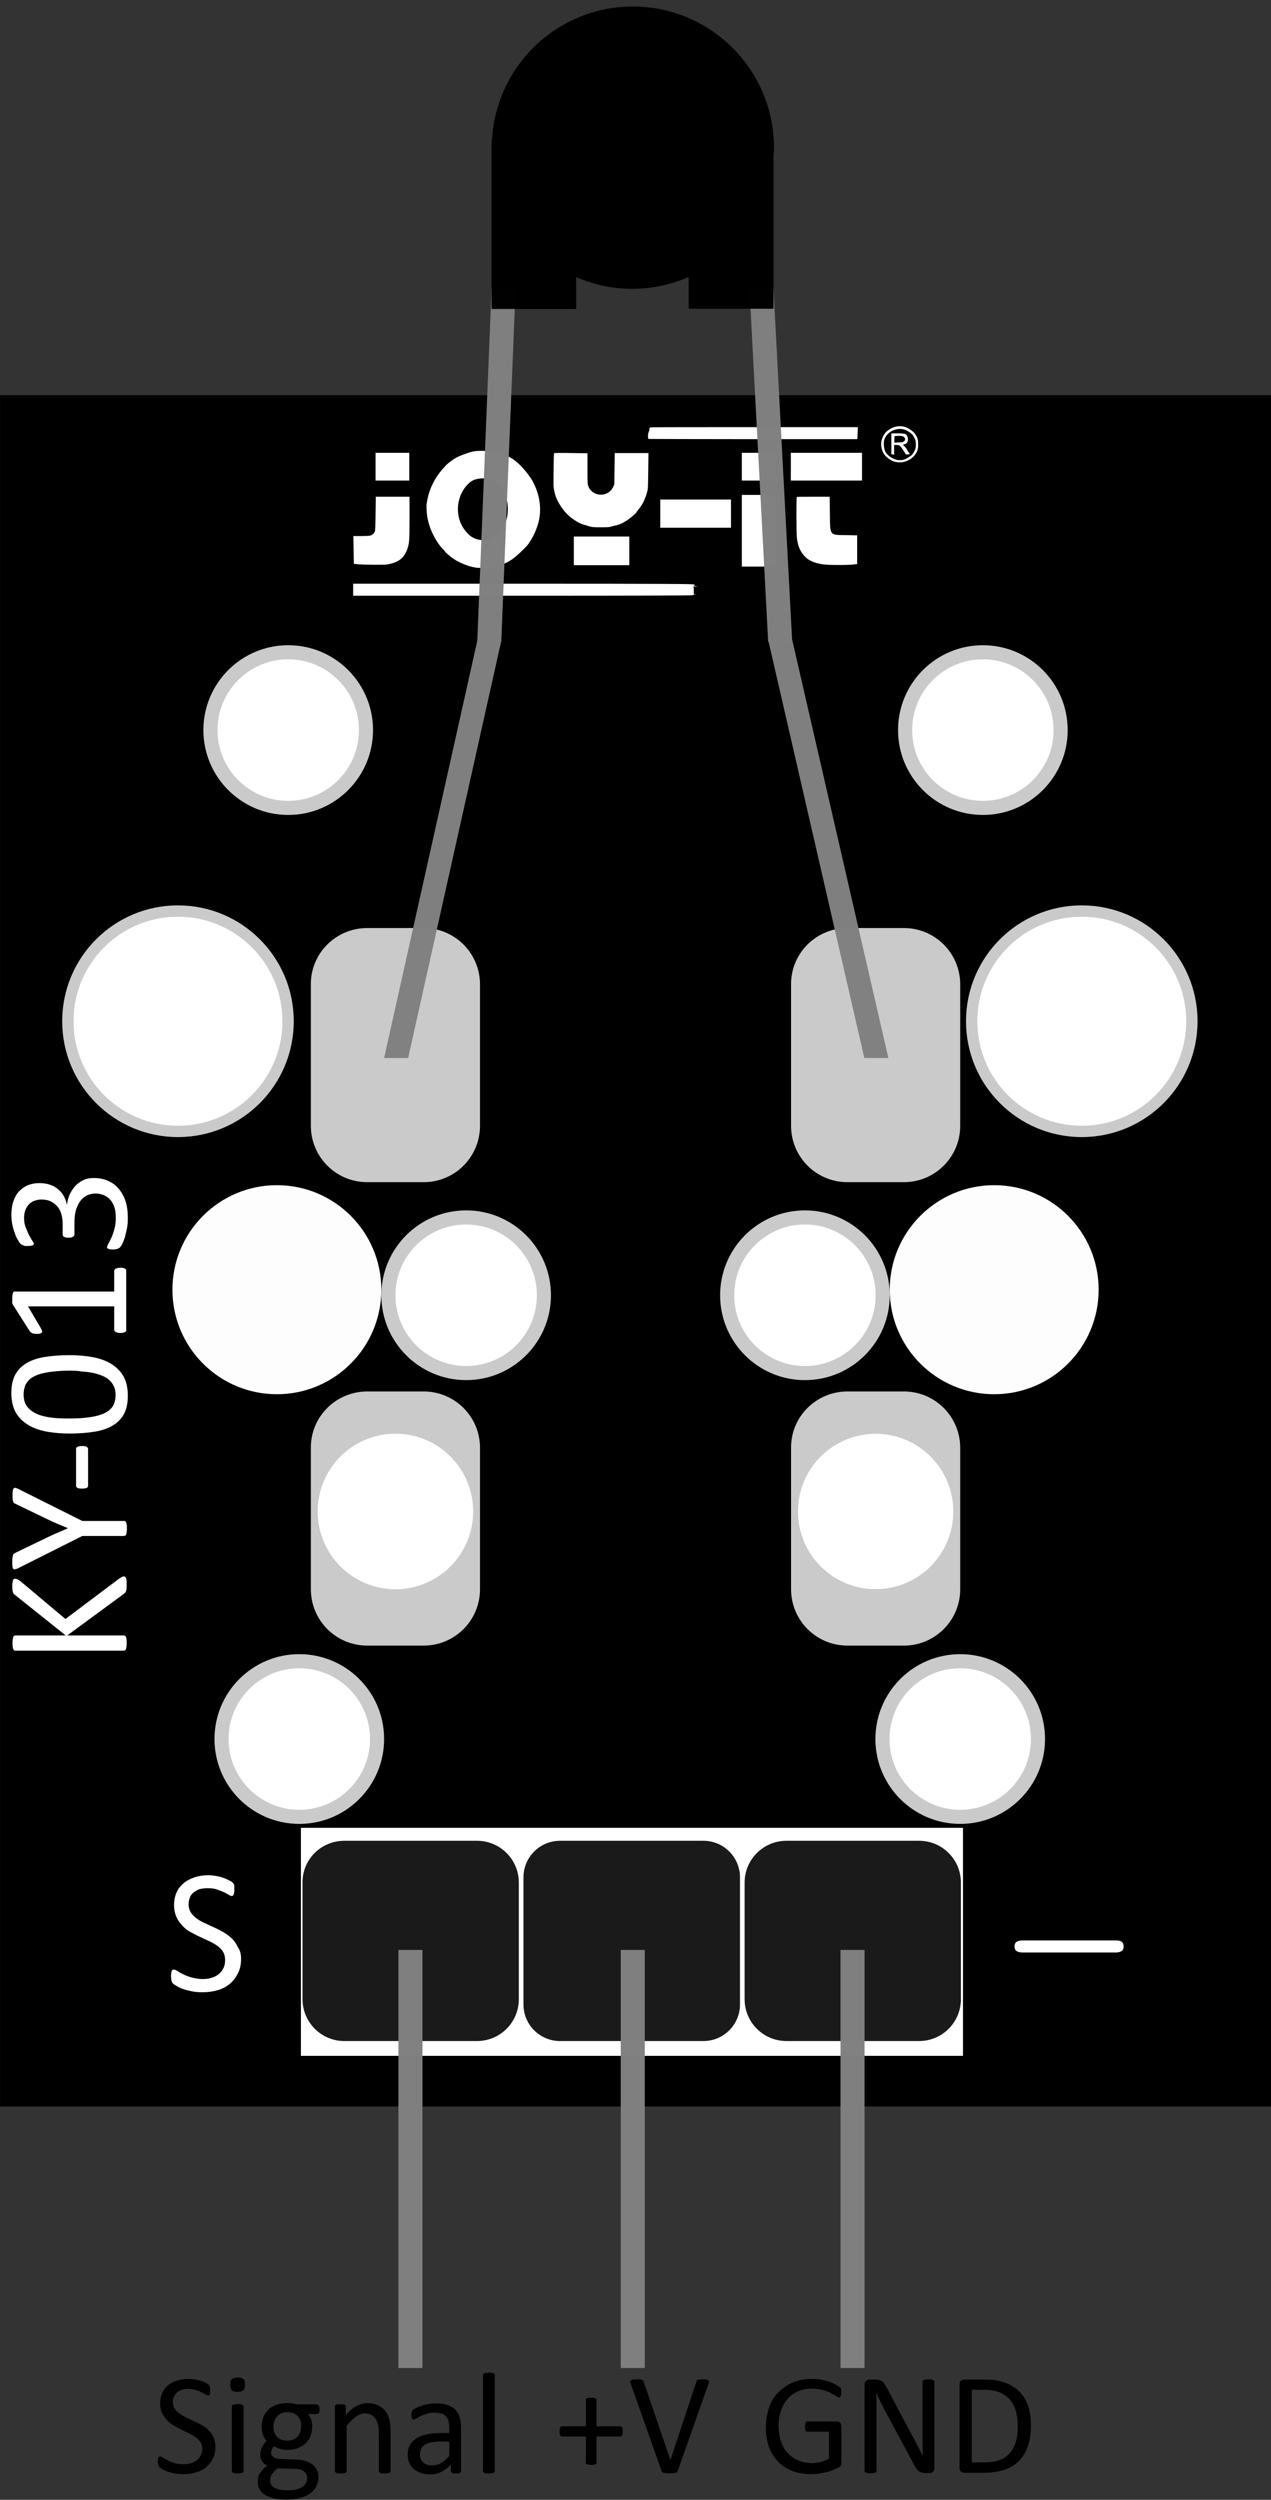 <?xml version="1.0" encoding="utf-8"?>
<!-- Generator: Adobe Illustrator 27.8.0, SVG Export Plug-In . SVG Version: 6.00 Build 0)  -->
<svg version="1.1"
	 id="svg8" xmlns:svg="http://www.w3.org/2000/svg" xmlns:rdf="http://www.w3.org/1999/02/22-rdf-syntax-ns#" xmlns:sodipodi="http://sodipodi.sourceforge.net/DTD/sodipodi-0.dtd" xmlns:dc="http://purl.org/dc/elements/1.1/" xmlns:inkscape="http://www.inkscape.org/namespaces/inkscape" xmlns:cc="http://creativecommons.org/ns#" inkscape:export-xdpi="93" inkscape:export-ydpi="93" inkscape:version="0.92.4 (5da689c313, 2019-01-14)"
	 xmlns="http://www.w3.org/2000/svg" xmlns:xlink="http://www.w3.org/1999/xlink" x="0px" y="0px" viewBox="0 0 550 1081"
	 style="enable-background:new 0 0 550 1081;" xml:space="preserve">
<rect x="0" y="0" width="550" height="1081" fill="#333333" stroke="none"/>
<style type="text/css">
	.st0{fill:#FFFFFF;}
	.st1{fill:#1A1A1A;}
	.st2{opacity:0.99;fill:#808080;enable-background:new    ;}
	.st3{opacity:0.99;fill:#CCCCCC;enable-background:new    ;}
	.st4{opacity:0.99;fill:#FFFFFF;enable-background:new    ;}
	.st5{opacity:0.99;enable-background:new    ;}
	.st6{enable-background:new    ;}
</style>
<defs>
	
		<inkscape:perspective  id="perspective876" inkscape:persp3d-origin="105 : 99 : 1" inkscape:vp_x="0 : 148.5 : 1" inkscape:vp_y="0 : 999.99999 : 0" inkscape:vp_z="210.00001 : 148.5 : 1" sodipodi:type="inkscape:persp3d">
		</inkscape:perspective>
</defs>
<sodipodi:namedview  bordercolor="#666666" borderopacity="1.0" id="base" inkscape:current-layer="layer1" inkscape:cx="259.53493" inkscape:cy="1739.0577" inkscape:document-units="mm" inkscape:lockguides="true" inkscape:pageopacity="0.0" inkscape:pageshadow="2" inkscape:window-height="1017" inkscape:window-maximized="1" inkscape:window-width="1920" inkscape:window-x="-8" inkscape:window-y="-8" inkscape:zoom="0.24748737" pagecolor="#ffffff" showgrid="false" showguides="true" width="500mm">
	</sodipodi:namedview>
<g id="layer1" transform="translate(0.316,586.811)" inkscape:groupmode="layer" inkscape:label="Ebene 1">
	<rect id="rect815" x="-0.3" y="-415.9" width="550.6" height="740"/>
	<rect id="rect821" x="129.9" y="203.6" class="st0" width="286.5" height="98.6"/>
	<path id="rect825" class="st1" d="M148.7,209.2h57.4c10,0,18.1,8.1,18.1,18.1v50.4c0,10-8.1,18.1-18.1,18.1h-57.4
		c-10,0-18.1-8.1-18.1-18.1v-50.4C130.5,217.3,138.6,209.2,148.7,209.2z"/>
	<path id="rect872" class="st1" d="M340,209.2h57.4c10,0,18.1,8.1,18.1,18.1v50.4c0,10-8.1,18.1-18.1,18.1H340
		c-10,0-18.1-8.1-18.1-18.1v-50.4C321.9,217.3,330,209.2,340,209.2z"/>
	<path id="rect874" class="st1" d="M242,209.2h62.1c8.7,0,15.8,7.1,15.8,15.8v55c0,8.7-7.1,15.8-15.8,15.8H242
		c-8.7,0-15.8-7.1-15.8-15.8v-55C226.2,216.3,233.3,209.2,242,209.2z"/>
	<rect id="rect947" x="172.1" y="256.4" class="st2" width="10.4" height="180.8"/>
	<rect id="rect949" x="268.3" y="256.4" class="st2" width="10.4" height="180.8"/>
	<rect id="rect951" x="363.4" y="256.4" class="st2" width="10.4" height="180.8"/>
	<g id="flowRoot969" transform="translate(0,-45.921)">
	</g>
	<circle id="path1456" class="st3" cx="76.7" cy="-145.2" r="50.1"/>
	<circle id="ellipse1458" class="st3" cx="467.8" cy="-145.2" r="50.1"/>
	<circle id="path1460" class="st4" cx="76.7" cy="-145.2" r="45.2"/>
	<circle id="ellipse1464" class="st4" cx="467.8" cy="-145.2" r="45.2"/>
	<g id="flowRoot1466" transform="translate(0,-45.921)">
	</g>
	<g id="flowRoot1529" transform="translate(0,-45.921)">
	</g>
	<rect id="rect87" x="77.1" y="99.9" width="392" height="98.6"/>
	<circle id="path91" class="st3" cx="129.2" cy="165.2" r="36.7"/>
	<circle id="circle93" class="st3" cx="415.2" cy="165.2" r="36.7"/>
	<path id="rect95" class="st3" d="M158.6,14.9H183c13.5,0,24.4,10.9,24.4,24.4v61.1c0,13.5-10.9,24.4-24.4,24.4h-24.4
		c-13.5,0-24.4-10.9-24.4-24.4V39.3C134.1,25.8,145.1,14.9,158.6,14.9z"/>
	<path id="rect97" class="st3" d="M366.4,14.9h24.4c13.5,0,24.4,10.9,24.4,24.4v61.1c0,13.5-10.9,24.4-24.4,24.4h-24.4
		c-13.5,0-24.4-10.9-24.4-24.4V39.3C341.9,25.8,352.9,14.9,366.4,14.9z"/>
	<circle id="circle99" class="st3" cx="201.4" cy="-26.7" r="36.7"/>
	<circle id="circle101" class="st3" cx="348" cy="-26.7" r="36.7"/>
	<circle id="ellipse103" class="st4" cx="119.5" cy="-29.1" r="45.2"/>
	<circle id="ellipse105" class="st4" cx="429.9" cy="-29.1" r="45.2"/>
	<path id="rect111" class="st3" d="M158.6-185.5H183c13.5,0,24.4,10.9,24.4,24.4v61.1c0,13.5-10.9,24.4-24.4,24.4h-24.4
		c-13.5,0-24.4-10.9-24.4-24.4v-61.1C134.1-174.6,145.1-185.5,158.6-185.5z"/>
	<path id="rect113" class="st3" d="M366.4-185.5h24.4c13.5,0,24.4,10.9,24.4,24.4v61.1c0,13.5-10.9,24.4-24.4,24.4h-24.4
		c-13.5,0-24.4-10.9-24.4-24.4v-61.1C341.9-174.6,352.9-185.5,366.4-185.5z"/>
	<circle id="circle115" class="st4" cx="170.8" cy="66.8" r="33.6"/>
	<circle id="circle117" class="st4" cx="378.6" cy="66.8" r="33.6"/>
	<circle id="circle119" class="st4" cx="129.2" cy="165.2" r="30.6"/>
	<circle id="circle121" class="st4" cx="415.2" cy="165.2" r="30.6"/>
	<circle id="circle123" class="st4" cx="170.8" cy="66.8" r="33.6"/>
	<circle id="circle129" class="st3" cx="124.4" cy="-271.1" r="36.7"/>
	<circle id="circle131" class="st4" cx="124.4" cy="-271.1" r="30.6"/>
	<circle id="circle133" class="st3" cx="425" cy="-271.1" r="36.7"/>
	<circle id="circle135" class="st4" cx="425" cy="-271.1" r="30.6"/>
	<path id="path31-1" inkscape:connector-curvature="0" class="st0" d="M156.2-355c3.4-0.1,3.8-0.1,4.4-0.5c0.4-0.2,0.9-0.7,1.1-1.1
		c0.4-0.6,0.4-1.1,0.5-8l0.1-7.4l7.3,0l7.3,0v9.2c0,10.1-0.1,11.1-1.1,13.8c-1.4,3.5-3.4,5.1-7.6,6.1c-1.1,0.3-2.4,0.3-6.6,0.3
		c-2.9,0-6.1-0.1-7-0.2l-1.8-0.2l-0.1-6l-0.1-6L156.2-355L156.2-355z M225.4-334.4c62.1,0,77.3,0.1,74.8,0.4l-0.4,0l0.4,0.2
		c0.3,0.1,0.3,0.2-0.3,0.2c-0.5,0-0.3,0.1,0.6,0.2l1.3,0.1l-1.3,0.1c-0.7,0-1.1,0.1-0.9,0.1c0.3,0.1,0.3,0.3,0.3,1.7
		c0,1.6,0,1.6,0.5,1.7c0.4,0.1,0.3,0.1-0.3,0.1c-0.5,0-0.8,0.1-0.8,0.2c0,0.1-24.6,0.2-73.4,0.2h-73.4v-2.6v-2.6L225.4-334.4z
		 M169.5-391h7.3v6v6h-7.3h-7.3v-6v-6H169.5z M184.3-368.9c0.5-3.4,1.4-6.3,2.8-9c0.5-1,1-1.8,1-1.9c0.1-0.1,0.4-0.6,0.8-1.2
		c0.8-1.2,2.5-3.3,2.9-3.6c0.1-0.1,0.3-0.2,0.3-0.3c0-0.3,1.8-1.9,3.3-2.9c1.5-1.1,2.7-1.7,5.5-2.7c3.2-1.2,5-1.5,8.8-1.3
		c2.8,0.1,3.4,0.2,5.2,0.7c1.1,0.3,2.4,0.8,2.9,1s1.1,0.4,1.2,0.4c0.1,0,0.9,0.4,1.8,0.9c3.5,2,8.3,7.5,10.1,11.5
		c2.9,6.3,3.3,12.7,1.1,18.6c-0.9,2.5-1.6,3.9-2.7,5.6c-1.2,2-1.3,2.1-4.4,5.1c-3.5,3.4-5.9,4.8-10.4,6.1c-2.3,0.6-6.8,0.9-9.2,0.5
		c-3.2-0.5-7.4-2.3-10-4.2c-1.3-1-3.1-2.6-3.1-2.8c0-0.1-0.5-0.6-1-1.1c-2.6-2.7-5.4-7.9-6.3-12.3
		C184.4-363.4,184.1-367.7,184.3-368.9L184.3-368.9z M198.3-362.8c0.7,2.8,2.1,5.1,4.3,7.2c2.2,2.1,5.7,2.9,8.7,2
		c3.3-1,6.6-4.9,7.7-9.1c0.6-2.4,0.6-5.9-0.1-8.2c-1-3.3-2.7-5.9-5.1-7.6c-1.1-0.8-1.6-1-2.8-1.2c-2.5-0.5-5-0.2-6.8,0.7
		c-1.6,0.8-3.6,3-4.7,5.3C197.8-370.4,197.4-366.4,198.3-362.8L198.3-362.8z M239.5-390.9c0.1,0,3.4-0.1,7.3,0l7.1,0.1l0,6.6
		c0,6.2,0,6.6,0.4,7.7c1,2.8,4.4,4.3,7.3,3.3c1.5-0.5,2.5-1.4,3.3-2.8l0.6-1.3l0.1-6.8l0.1-6.8h7.3h7.3l-0.1,7.7
		c-0.1,7.1-0.1,7.8-0.5,9.2c-0.8,3-2.1,5.6-3.8,7.6c-0.4,0.5-0.8,1-0.8,1.1c0,0.3-1.9,1.9-3.5,3.1c-1.4,1-3.4,2.1-4.4,2.3
		c-0.3,0.1-1.3,0.4-2.3,0.6c-1.6,0.5-1.9,0.5-5.3,0.5c-3.3,0-3.7,0-5.5-0.6c-2.9-0.8-3.9-1.2-5.8-2.5c-2.2-1.4-4.1-3.3-5.6-5.5
		c-2.2-3.2-3.1-5.6-3.5-9.3C239.2-379.1,239.2-390.8,239.5-390.9L239.5-390.9z M260-354.8h12v6.2v6.2h-12h-12v-6.2v-6.2H260z
		 M280.5-400.3c0.1,0,0.2-0.3,0.2-0.8c0-0.8,0-0.8,0.9-0.9c0.5-0.1,20.8-0.1,45.1-0.1l44.2,0l-0.1,2.6l-0.1,2.6h-45
		c-24.7,0-45.1-0.1-45.3-0.1c-0.3-0.1-0.3-0.4-0.3-1.8C280.3-399.7,280.4-400.3,280.5-400.3L280.5-400.3z M300.7-370.8H316v6.1v6.1
		h-15.3h-15.3v-6.1v-6.1H300.7z M328-391h7.3v6v6H328h-7.3v-6v-6H328z M328-372.8h7.3v15.5v15.5H328h-7.3v-15.5v-15.5L328-372.8z
		 M357.3-391h15.4v6v6h-15.4h-15.4v-6v-6H357.3z M344.5-371.9c0.1-0.1,3.3-0.1,7.2-0.1l7,0l0.1,7.1c0.1,9.9-0.3,9.4,7.1,9.5l4.7,0.1
		v6.2v6.2l-1.7,0.2c-2.6,0.3-11,0.3-13.3-0.1c-3.9-0.6-6.4-1.8-8.1-3.9c-1.8-2.1-2.6-4.3-3-7.7C344.3-356.4,344.2-371.7,344.5-371.9
		L344.5-371.9z M381.3-396.8c0.4-1.3,1.1-2.5,1.9-3.3c3.3-2.9,7.3-3.2,10.6-0.8c1.5,1.1,1.9,1.6,2.6,3c0.5,1.1,0.6,1.4,0.6,3.2
		c0,1.8-0.1,2.2-0.6,3.3c-1.1,2.4-3.9,4.3-6.7,4.5c-2.6,0.2-4.5-0.6-6.6-2.5C381.3-391.2,380.5-394.2,381.3-396.8L381.3-396.8z
		 M382.7-391.7c0.7,1.6,2.7,3.1,4.9,3.7c2.1,0.5,3.8,0.1,6.2-1.7c0.6-0.4,1-1,1.5-1.9c0.6-1.2,0.7-1.5,0.7-3c0-1.5-0.1-1.8-0.7-3
		c-0.6-1.1-0.9-1.5-1.9-2.2c-0.7-0.5-1.6-1-2.2-1.2c-3.3-1.1-7.4,0.7-8.7,3.9C381.9-395.9,382.1-393.2,382.7-391.7L382.7-391.7z
		 M388.1-399.4c1.5,0,2.9,0.1,3.2,0.2c1.2,0.4,1.7,2.7,0.9,3.8c-0.2,0.3-0.7,0.6-1.1,0.7l-0.7,0.2l0.7,0.7c0.4,0.4,1,1.2,1.3,1.8
		c0.3,0.6,0.7,1.1,0.8,1.2c0.4,0.3,0.1,0.5-0.7,0.5l-0.8,0l-1.2-1.9c-1.3-2-1.6-2.2-3-2.2h-0.9v2.1v2.1l-0.6-0.1l-0.6-0.1l0-4.5
		l0-4.5L388.1-399.4z M388.5-395.5c1.5,0,1.8-0.1,2.3-0.4c1.1-0.8,0.5-2.2-1.1-2.4c-0.7-0.1-2.5,0-2.9,0.1c0,0-0.1,0.6-0.1,1.4v1.4
		L388.5-395.5z"/>
	<circle id="circle84" class="st4" cx="348" cy="-26.7" r="30.6"/>
	<circle id="circle86" class="st4" cx="201.4" cy="-26.7" r="30.6"/>
	<polygon id="rect88" inkscape:transform-center-x="-16.687463" inkscape:transform-center-y="-73.949692" class="st2" points="
		206.3,-310.1 216.7,-310.1 176.3,-129.3 165.9,-129.3 	">
	</polygon>
	<polygon id="rect90" inkscape:transform-center-x="17.098443" inkscape:transform-center-y="-73.98884" class="st2" points="
		332.1,-310.1 342.5,-310.1 384.1,-129.3 373.7,-129.3 	">
	</polygon>
	<polygon id="rect96" inkscape:transform-center-x="-2.65451" inkscape:transform-center-y="-62.495964" class="st2" points="
		212.4,-462 222.8,-462 216.6,-309.2 206.2,-309.2 	">
	</polygon>
	<polygon id="rect98" inkscape:transform-center-x="3.425484" inkscape:transform-center-y="-62.529053" class="st2" points="
		324,-461.9 334.4,-461.9 342.5,-309.2 332.1,-309.2 	">
	</polygon>
	<path id="path100" inkscape:connector-curvature="0" class="st5" d="M273.5-584c-32.3,0-59,25.2-60.9,57.5h-0.2v3.6v69.7H249v-13.8
		c7.7,3.4,16,5.1,24.4,5.1c8.4,0,16.6-1.8,24.3-5.1v13.7h36.7v-66c0.1-1.2,0.2-2.5,0.2-3.7C334.6-556.6,307.2-584,273.5-584
		C273.5-584,273.5-584,273.5-584z"/>
	<g class="st6">
		<path d="M363.7,447.7c0,0.4,0,0.7-0.1,1c0,0.3-0.1,0.5-0.2,0.7s-0.2,0.3-0.3,0.4c-0.1,0.1-0.3,0.1-0.4,0.1c-0.2,0-0.7-0.2-1.2-0.6
			c-0.6-0.4-1.4-0.8-2.3-1.3s-2.1-0.9-3.5-1.3s-3-0.6-4.8-0.6c-2.2,0-4.2,0.4-6,1.2c-1.8,0.8-3.3,1.9-4.5,3.4s-2.2,3.1-2.8,5.1
			c-0.7,2-1,4.1-1,6.4c0,2.6,0.4,4.9,1.1,6.9c0.7,2,1.7,3.7,3,5c1.3,1.4,2.8,2.4,4.5,3.1c1.8,0.7,3.7,1.1,5.8,1.1
			c1.2,0,2.5-0.2,3.8-0.5s2.5-0.8,3.6-1.4v-11.7h-9.3c-0.4,0-0.6-0.2-0.8-0.5c-0.2-0.4-0.3-0.9-0.3-1.7c0-0.4,0-0.7,0.1-1
			c0-0.3,0.1-0.5,0.2-0.7c0.1-0.2,0.2-0.3,0.3-0.4c0.1-0.1,0.3-0.1,0.5-0.1h12.8c0.2,0,0.5,0,0.7,0.1s0.4,0.2,0.6,0.4
			s0.3,0.4,0.4,0.7c0.1,0.3,0.2,0.6,0.2,1V478c0,0.5-0.1,1-0.3,1.4s-0.6,0.7-1.2,1c-0.6,0.3-1.4,0.6-2.3,1c-1,0.4-1.9,0.7-3,0.9
			c-1,0.2-2,0.4-3.1,0.6c-1,0.1-2.1,0.2-3.1,0.2c-3.1,0-5.9-0.5-8.3-1.4c-2.4-1-4.5-2.3-6.2-4.1c-1.7-1.8-3-3.9-3.9-6.4
			c-0.9-2.5-1.3-5.3-1.3-8.3c0-3.2,0.5-6.1,1.4-8.7s2.3-4.8,4.1-6.6c1.8-1.8,3.9-3.2,6.3-4.2c2.5-1,5.2-1.5,8.2-1.5
			c1.5,0,3,0.1,4.3,0.4c1.3,0.3,2.5,0.6,3.6,1c1,0.4,1.9,0.8,2.6,1.2c0.7,0.4,1.2,0.8,1.5,1s0.5,0.6,0.6,0.9
			C363.6,446.6,363.7,447.1,363.7,447.7z"/>
		<path d="M404.1,480.3c0,0.4-0.1,0.8-0.2,1.1c-0.1,0.3-0.3,0.5-0.5,0.7c-0.2,0.2-0.5,0.3-0.8,0.4s-0.6,0.1-0.8,0.1H400
			c-0.6,0-1-0.1-1.5-0.2c-0.4-0.1-0.8-0.3-1.2-0.6c-0.4-0.3-0.8-0.7-1.1-1.2c-0.4-0.5-0.8-1.2-1.2-2l-12.3-22.9
			c-0.6-1.2-1.3-2.4-1.9-3.7c-0.7-1.3-1.3-2.6-1.8-3.8h-0.1c0,1.5,0.1,3,0.1,4.6c0,1.6,0,3.1,0,4.6v24.3c0,0.1,0,0.3-0.1,0.4
			c-0.1,0.1-0.2,0.2-0.4,0.3c-0.2,0.1-0.5,0.1-0.8,0.2c-0.3,0.1-0.8,0.1-1.3,0.1s-1,0-1.3-0.1c-0.3-0.1-0.6-0.1-0.8-0.2
			c-0.2-0.1-0.3-0.2-0.4-0.3c-0.1-0.1-0.1-0.3-0.1-0.4v-37.2c0-0.8,0.2-1.4,0.7-1.8c0.5-0.4,1-0.5,1.5-0.5h2.6
			c0.6,0,1.1,0.1,1.6,0.2c0.4,0.1,0.8,0.3,1.1,0.5c0.3,0.2,0.7,0.6,1,1s0.6,1,1,1.6l9.4,17.7c0.6,1.1,1.1,2.1,1.7,3.2s1.1,2,1.6,3
			c0.5,1,1,2,1.5,2.9s1,1.9,1.5,2.9h0c0-1.6-0.1-3.3-0.1-5.1c0-1.8,0-3.5,0-5.1v-21.9c0-0.1,0-0.3,0.1-0.4c0.1-0.1,0.2-0.2,0.4-0.3
			c0.2-0.1,0.5-0.2,0.8-0.2c0.3,0,0.8-0.1,1.3-0.1c0.5,0,0.9,0,1.2,0.1c0.3,0,0.6,0.1,0.8,0.2c0.2,0.1,0.3,0.2,0.4,0.3
			c0.1,0.1,0.1,0.3,0.1,0.4V480.3z"/>
		<path d="M445.8,461.8c0,3.5-0.4,6.5-1.3,9.1c-0.9,2.6-2.2,4.8-3.9,6.5c-1.7,1.7-3.8,3-6.3,3.8s-5.5,1.3-8.9,1.3h-8.5
			c-0.5,0-0.9-0.2-1.4-0.5c-0.4-0.3-0.6-0.9-0.6-1.7v-35.9c0-0.8,0.2-1.4,0.6-1.7c0.4-0.3,0.9-0.5,1.4-0.5h9.1
			c3.5,0,6.4,0.5,8.8,1.4c2.4,0.9,4.4,2.2,6.1,3.9c1.6,1.7,2.9,3.7,3.7,6.1C445.4,456.1,445.8,458.8,445.8,461.8z M440.1,462
			c0-2.2-0.3-4.2-0.8-6.1c-0.5-1.9-1.4-3.5-2.5-4.9c-1.2-1.4-2.6-2.4-4.4-3.2c-1.8-0.8-4-1.2-6.8-1.2h-5.4v31.4h5.5
			c2.6,0,4.7-0.3,6.5-1c1.8-0.6,3.2-1.6,4.4-3c1.2-1.3,2.1-3,2.7-5S440.1,464.8,440.1,462z"/>
	</g>
	<g class="st6">
		<path d="M92.9,471.2c0,1.9-0.3,3.6-1,5c-0.7,1.5-1.7,2.7-2.9,3.8s-2.7,1.8-4.4,2.3s-3.5,0.8-5.4,0.8c-1.3,0-2.6-0.1-3.8-0.3
			c-1.2-0.2-2.2-0.5-3.1-0.8s-1.7-0.7-2.3-1c-0.6-0.4-1-0.7-1.3-0.9s-0.4-0.6-0.5-0.9s-0.2-0.9-0.2-1.5c0-0.5,0-0.8,0.1-1.1
			c0-0.3,0.1-0.5,0.2-0.7c0.1-0.2,0.2-0.3,0.3-0.4c0.1-0.1,0.3-0.1,0.4-0.1c0.3,0,0.7,0.2,1.2,0.5c0.5,0.4,1.2,0.7,2,1.2
			c0.8,0.4,1.8,0.8,3,1.2c1.2,0.4,2.5,0.5,4.1,0.5c1.2,0,2.2-0.2,3.2-0.5c1-0.3,1.8-0.8,2.5-1.3c0.7-0.6,1.2-1.3,1.6-2.1
			c0.4-0.8,0.6-1.8,0.6-2.8c0-1.1-0.3-2.1-0.8-2.9s-1.2-1.5-2.1-2.1c-0.9-0.6-1.8-1.2-2.9-1.7s-2.2-1-3.3-1.6s-2.3-1.1-3.3-1.8
			c-1.1-0.6-2-1.4-2.9-2.3c-0.9-0.9-1.5-1.9-2.1-3.1s-0.8-2.6-0.8-4.2c0-1.7,0.3-3.2,0.9-4.5c0.6-1.3,1.5-2.4,2.6-3.3s2.4-1.6,3.9-2
			c1.5-0.5,3.1-0.7,4.9-0.7c0.9,0,1.8,0.1,2.7,0.2c0.9,0.2,1.8,0.4,2.6,0.6s1.5,0.5,2.1,0.9c0.6,0.3,1,0.6,1.2,0.8
			c0.2,0.2,0.3,0.4,0.4,0.5s0.1,0.3,0.2,0.4c0,0.2,0.1,0.4,0.1,0.6s0,0.6,0,1c0,0.4,0,0.7,0,1s-0.1,0.5-0.1,0.7s-0.2,0.3-0.3,0.4
			c-0.1,0.1-0.2,0.1-0.4,0.1c-0.2,0-0.6-0.1-1.1-0.4c-0.5-0.3-1.1-0.6-1.8-1c-0.7-0.4-1.5-0.7-2.5-1c-1-0.3-2-0.5-3.3-0.5
			c-1.1,0-2.1,0.2-2.9,0.5s-1.5,0.7-2.1,1.2c-0.5,0.5-0.9,1.1-1.2,1.8c-0.3,0.7-0.4,1.4-0.4,2.2c0,1.1,0.3,2.1,0.8,2.9
			c0.5,0.8,1.2,1.5,2.1,2.1s1.8,1.2,2.9,1.7c1.1,0.5,2.2,1,3.4,1.6s2.3,1.1,3.4,1.7c1.1,0.6,2.1,1.4,2.9,2.2s1.6,1.9,2.1,3.1
			C92.6,468.3,92.9,469.6,92.9,471.2z"/>
		<path d="M105.7,444.3c0,1.2-0.2,2-0.7,2.5c-0.5,0.4-1.3,0.7-2.5,0.7c-1.2,0-2-0.2-2.5-0.6c-0.4-0.4-0.7-1.2-0.7-2.4
			c0-1.2,0.2-2,0.7-2.5c0.5-0.4,1.3-0.7,2.5-0.7c1.2,0,2,0.2,2.5,0.6C105.5,442.3,105.7,443.1,105.7,444.3z M105.1,481.8
			c0,0.2,0,0.3-0.1,0.4c-0.1,0.1-0.2,0.2-0.4,0.3c-0.2,0.1-0.4,0.1-0.8,0.2c-0.3,0-0.8,0.1-1.3,0.1c-0.5,0-0.9,0-1.2-0.1
			c-0.3,0-0.6-0.1-0.8-0.2c-0.2-0.1-0.3-0.2-0.4-0.3c-0.1-0.1-0.1-0.3-0.1-0.4v-28c0-0.1,0-0.3,0.1-0.4c0.1-0.1,0.2-0.2,0.4-0.3
			s0.5-0.1,0.8-0.2c0.3,0,0.7-0.1,1.2-0.1c0.5,0,0.9,0,1.3,0.1c0.3,0,0.6,0.1,0.8,0.2s0.3,0.2,0.4,0.3c0.1,0.1,0.1,0.3,0.1,0.4
			V481.8z"/>
		<path d="M138,455c0,0.7-0.1,1.3-0.3,1.6c-0.2,0.3-0.5,0.5-0.8,0.5h-4c0.7,0.7,1.2,1.6,1.5,2.5c0.3,0.9,0.4,1.8,0.4,2.8
			c0,1.6-0.3,3.1-0.8,4.3c-0.5,1.2-1.3,2.3-2.2,3.2c-1,0.9-2.1,1.5-3.4,2c-1.3,0.5-2.8,0.7-4.4,0.7c-1.1,0-2.2-0.2-3.3-0.5
			s-1.8-0.7-2.4-1.1c-0.4,0.4-0.7,0.8-0.9,1.3c-0.2,0.5-0.4,1-0.4,1.6c0,0.7,0.3,1.3,1,1.8s1.6,0.7,2.7,0.8l7.3,0.3
			c1.4,0,2.7,0.2,3.8,0.6c1.2,0.3,2.2,0.8,3,1.5c0.9,0.6,1.5,1.4,2,2.3c0.5,0.9,0.7,2,0.7,3.2c0,1.3-0.3,2.5-0.8,3.7
			c-0.5,1.2-1.4,2.2-2.5,3.1c-1.1,0.9-2.5,1.6-4.3,2.1c-1.7,0.5-3.8,0.8-6.1,0.8c-2.3,0-4.2-0.2-5.8-0.6c-1.6-0.4-2.9-0.9-3.9-1.6
			c-1-0.7-1.8-1.5-2.2-2.4c-0.5-0.9-0.7-1.9-0.7-3c0-0.7,0.1-1.3,0.2-2s0.4-1.3,0.8-1.8s0.8-1.1,1.3-1.7s1.1-1.1,1.8-1.6
			c-1-0.5-1.8-1.2-2.3-2c-0.5-0.8-0.7-1.6-0.7-2.6c0-1.3,0.3-2.4,0.8-3.4c0.5-1,1.2-1.9,1.9-2.7c-0.6-0.8-1.2-1.6-1.5-2.6
			c-0.4-1-0.6-2.1-0.6-3.5c0-1.6,0.3-3,0.8-4.3c0.5-1.3,1.3-2.3,2.2-3.2s2.1-1.5,3.4-2c1.3-0.5,2.8-0.7,4.4-0.7c0.9,0,1.6,0,2.4,0.1
			c0.7,0.1,1.4,0.2,2.1,0.4h8.5c0.4,0,0.6,0.2,0.8,0.5S138,454.3,138,455z M132.6,484.6c0-1.2-0.5-2.1-1.5-2.8c-1-0.7-2.3-1-4-1
			l-7.3-0.2c-0.7,0.5-1.2,1-1.6,1.5c-0.4,0.5-0.8,0.9-1,1.3c-0.2,0.4-0.4,0.8-0.5,1.3c-0.1,0.4-0.1,0.8-0.1,1.3
			c0,1.3,0.7,2.4,2.1,3.1c1.4,0.7,3.3,1,5.7,1c1.6,0,2.9-0.2,3.9-0.5c1-0.3,1.9-0.7,2.5-1.2c0.6-0.5,1.1-1.1,1.4-1.7
			C132.4,486,132.6,485.3,132.6,484.6z M130,462.4c0-1.9-0.5-3.4-1.6-4.5c-1-1.1-2.5-1.6-4.5-1.6c-1,0-1.9,0.2-2.6,0.5
			c-0.7,0.3-1.3,0.8-1.8,1.4c-0.5,0.6-0.9,1.2-1.1,2c-0.2,0.8-0.4,1.6-0.4,2.4c0,1.8,0.5,3.3,1.6,4.4c1,1.1,2.5,1.6,4.4,1.6
			c1,0,1.9-0.2,2.6-0.5c0.7-0.3,1.4-0.8,1.9-1.3c0.5-0.6,0.9-1.2,1.1-2C129.9,464,130,463.2,130,462.4z"/>
		<path d="M168.7,481.8c0,0.2,0,0.3-0.1,0.4c-0.1,0.1-0.2,0.2-0.4,0.3c-0.2,0.1-0.4,0.1-0.8,0.2c-0.3,0-0.7,0.1-1.2,0.1
			c-0.5,0-0.9,0-1.3-0.1c-0.3,0-0.6-0.1-0.8-0.2c-0.2-0.1-0.3-0.2-0.4-0.3c-0.1-0.1-0.1-0.3-0.1-0.4v-16.4c0-1.6-0.1-2.9-0.4-3.9
			c-0.2-1-0.6-1.8-1.1-2.5s-1.1-1.2-1.9-1.6c-0.8-0.4-1.6-0.6-2.6-0.6c-1.3,0-2.6,0.5-3.9,1.4s-2.6,2.3-4,4v19.6
			c0,0.2,0,0.3-0.1,0.4c-0.1,0.1-0.2,0.2-0.4,0.3c-0.2,0.1-0.4,0.1-0.8,0.2c-0.3,0-0.8,0.1-1.3,0.1c-0.5,0-0.9,0-1.2-0.1
			c-0.3,0-0.6-0.1-0.8-0.2c-0.2-0.1-0.3-0.2-0.4-0.3c-0.1-0.1-0.1-0.3-0.1-0.4v-28c0-0.2,0-0.3,0.1-0.4s0.2-0.2,0.4-0.3
			c0.2-0.1,0.4-0.2,0.7-0.2c0.3,0,0.7,0,1.2,0c0.5,0,0.8,0,1.1,0c0.3,0,0.5,0.1,0.7,0.2c0.2,0.1,0.3,0.2,0.4,0.3
			c0.1,0.1,0.1,0.3,0.1,0.4v3.7c1.6-1.8,3.1-3.1,4.7-3.9c1.6-0.8,3.1-1.2,4.7-1.2c1.9,0,3.4,0.3,4.7,1c1.3,0.6,2.3,1.5,3.1,2.5
			c0.8,1.1,1.4,2.3,1.7,3.7c0.3,1.4,0.5,3.1,0.5,5.1V481.8z"/>
		<path d="M199.2,481.8c0,0.2-0.1,0.4-0.2,0.6c-0.2,0.1-0.4,0.2-0.7,0.3c-0.3,0.1-0.7,0.1-1.3,0.1c-0.5,0-1,0-1.3-0.1
			c-0.3-0.1-0.6-0.2-0.7-0.3c-0.1-0.1-0.2-0.3-0.2-0.6V479c-1.2,1.3-2.6,2.3-4.1,3.1s-3.1,1.1-4.8,1.1c-1.5,0-2.8-0.2-4-0.6
			s-2.2-0.9-3.1-1.7c-0.8-0.7-1.5-1.6-2-2.7c-0.5-1.1-0.7-2.3-0.7-3.6c0-1.6,0.3-2.9,1-4.1c0.6-1.2,1.6-2.1,2.8-2.9
			c1.2-0.8,2.7-1.3,4.4-1.7c1.7-0.4,3.7-0.6,5.9-0.6h3.9v-2.2c0-1.1-0.1-2-0.3-2.9s-0.6-1.5-1.1-2.1s-1.2-1-2-1.2s-1.8-0.4-3-0.4
			c-1.3,0-2.4,0.2-3.4,0.5s-1.9,0.6-2.6,1c-0.8,0.4-1.4,0.7-1.9,1s-0.9,0.5-1.1,0.5c-0.2,0-0.3,0-0.4-0.1c-0.1-0.1-0.2-0.2-0.3-0.4
			c-0.1-0.2-0.2-0.4-0.2-0.6c0-0.3-0.1-0.5-0.1-0.9c0-0.5,0-0.9,0.1-1.2c0.1-0.3,0.2-0.6,0.5-0.9c0.3-0.3,0.8-0.6,1.4-0.9
			c0.7-0.4,1.5-0.7,2.4-1c0.9-0.3,1.9-0.5,2.9-0.7s2.1-0.3,3.2-0.3c2,0,3.7,0.2,5.1,0.7c1.4,0.5,2.6,1.1,3.4,2
			c0.9,0.9,1.5,2,1.9,3.3s0.6,2.8,0.6,4.6V481.8z M194.1,469h-4.4c-1.4,0-2.6,0.1-3.7,0.4c-1,0.2-1.9,0.6-2.6,1.1
			c-0.7,0.5-1.2,1-1.5,1.7c-0.3,0.7-0.5,1.4-0.5,2.3c0,1.5,0.5,2.6,1.4,3.5c0.9,0.9,2.2,1.3,3.9,1.3c1.3,0,2.6-0.3,3.8-1
			c1.2-0.7,2.4-1.7,3.6-3.1V469z"/>
		<path d="M213.8,481.8c0,0.2,0,0.3-0.1,0.4c-0.1,0.1-0.2,0.2-0.4,0.3c-0.2,0.1-0.4,0.1-0.8,0.2c-0.3,0-0.8,0.1-1.3,0.1
			c-0.5,0-0.9,0-1.2-0.1c-0.3,0-0.6-0.1-0.8-0.2c-0.2-0.1-0.3-0.2-0.4-0.3c-0.1-0.1-0.1-0.3-0.1-0.4v-41.6c0-0.2,0-0.3,0.1-0.4
			c0.1-0.1,0.2-0.2,0.4-0.3c0.2-0.1,0.5-0.1,0.8-0.2c0.3,0,0.7-0.1,1.2-0.1c0.5,0,0.9,0,1.3,0.1c0.3,0,0.6,0.1,0.8,0.2
			c0.2,0.1,0.3,0.2,0.4,0.3c0.1,0.1,0.1,0.3,0.1,0.4V481.8z"/>
	</g>
	<g class="st6">
		<path d="M269.2,464.6c0,0.4,0,0.7-0.1,1c-0.1,0.3-0.1,0.5-0.2,0.7c-0.1,0.2-0.2,0.3-0.4,0.4c-0.1,0.1-0.3,0.1-0.5,0.1h-10.2v11.3
			c0,0.2,0,0.3-0.1,0.4s-0.2,0.2-0.4,0.3s-0.4,0.2-0.7,0.2c-0.3,0.1-0.7,0.1-1.1,0.1c-0.4,0-0.8,0-1.1-0.1s-0.5-0.1-0.7-0.2
			c-0.2-0.1-0.3-0.2-0.4-0.3s-0.1-0.3-0.1-0.4v-11.3H243c-0.2,0-0.3,0-0.5-0.1s-0.3-0.2-0.4-0.4c-0.1-0.2-0.2-0.4-0.2-0.7
			c-0.1-0.3-0.1-0.6-0.1-1c0-0.4,0-0.7,0.1-1c0.1-0.3,0.1-0.5,0.2-0.7c0.1-0.2,0.2-0.3,0.4-0.4c0.1-0.1,0.3-0.1,0.5-0.1h10.2v-11.3
			c0-0.2,0-0.3,0.1-0.5s0.2-0.2,0.4-0.3c0.2-0.1,0.4-0.2,0.7-0.2s0.7-0.1,1.1-0.1c0.4,0,0.8,0,1.1,0.1c0.3,0.1,0.5,0.1,0.7,0.2
			s0.3,0.2,0.4,0.3s0.1,0.3,0.1,0.5v11.3h10.2c0.2,0,0.3,0,0.5,0.1c0.1,0.1,0.3,0.2,0.4,0.4s0.2,0.4,0.2,0.7
			S269.2,464.2,269.2,464.6z"/>
		<path d="M293,481.6c-0.1,0.2-0.2,0.4-0.3,0.6c-0.1,0.1-0.3,0.3-0.6,0.3s-0.6,0.1-1,0.2c-0.4,0-0.9,0-1.5,0c-0.5,0-0.9,0-1.2,0
			s-0.6,0-0.9-0.1c-0.2,0-0.5-0.1-0.6-0.1c-0.2-0.1-0.3-0.1-0.5-0.2c-0.1-0.1-0.2-0.2-0.3-0.3c-0.1-0.1-0.1-0.3-0.2-0.4l-13.2-37.4
			c-0.2-0.5-0.3-0.8-0.3-1.1c0-0.3,0.1-0.5,0.3-0.6c0.2-0.1,0.5-0.2,0.9-0.3c0.4,0,1-0.1,1.7-0.1c0.6,0,1,0,1.4,0
			c0.3,0,0.6,0.1,0.8,0.2c0.2,0.1,0.3,0.2,0.4,0.3c0.1,0.1,0.2,0.3,0.3,0.5l11.6,33.9h0l11.2-33.8c0.1-0.2,0.1-0.4,0.2-0.6
			c0.1-0.1,0.2-0.3,0.4-0.3c0.2-0.1,0.5-0.1,0.9-0.2c0.4,0,0.9,0,1.5,0c0.6,0,1.2,0,1.5,0.1c0.4,0.1,0.6,0.2,0.8,0.3
			c0.1,0.1,0.2,0.4,0.2,0.6c0,0.3-0.1,0.6-0.3,1.1L293,481.6z"/>
	</g>
	<g class="st6">
		<path class="st0" d="M53.3,94.9c0.2,0,0.4,0,0.5,0.1c0.2,0.1,0.3,0.3,0.4,0.5c0.1,0.3,0.2,0.6,0.2,1c0.1,0.4,0.1,1,0.1,1.7
			c0,0.9,0,1.6-0.1,2.2c-0.1,0.6-0.2,1-0.4,1.3c-0.2,0.3-0.4,0.5-0.7,0.7l-24.5,18h24.5c0.2,0,0.3,0.1,0.5,0.2
			c0.2,0.1,0.3,0.3,0.4,0.5c0.1,0.3,0.2,0.6,0.2,1c0.1,0.4,0.1,0.9,0.1,1.6c0,0.6,0,1.1-0.1,1.6c-0.1,0.4-0.1,0.8-0.2,1
			c-0.1,0.3-0.2,0.4-0.4,0.5c-0.2,0.1-0.3,0.2-0.5,0.2H6.3c-0.2,0-0.4,0-0.5-0.2c-0.2-0.1-0.3-0.3-0.4-0.5c-0.1-0.3-0.2-0.6-0.2-1
			c-0.1-0.4-0.1-0.9-0.1-1.6c0-0.6,0-1.2,0.1-1.6s0.1-0.8,0.2-1c0.1-0.3,0.2-0.4,0.4-0.5c0.2-0.1,0.3-0.2,0.5-0.2h21.8L6.3,103
			c-0.2-0.2-0.4-0.3-0.6-0.5s-0.3-0.4-0.4-0.7c-0.1-0.3-0.2-0.6-0.2-1.1c-0.1-0.4-0.1-1-0.1-1.6c0-0.7,0-1.2,0.1-1.6
			c0.1-0.4,0.1-0.7,0.2-1c0.1-0.2,0.2-0.4,0.4-0.5c0.2-0.1,0.3-0.1,0.5-0.1c0.3,0,0.7,0.1,1,0.2C7.6,96.3,8,96.6,8.6,97l19.4,16.3
			l23.3-17.5c0.7-0.4,1.1-0.7,1.3-0.8C52.9,94.9,53.1,94.9,53.3,94.9z"/>
		<path class="st0" d="M35.3,70.9h18.1c0.2,0,0.4,0,0.5,0.2c0.2,0.1,0.3,0.3,0.4,0.5c0.1,0.3,0.2,0.6,0.2,1c0.1,0.4,0.1,0.9,0.1,1.5
			c0,0.6,0,1.1-0.1,1.6c-0.1,0.4-0.1,0.8-0.2,1c-0.1,0.3-0.2,0.4-0.4,0.5c-0.2,0.1-0.3,0.2-0.5,0.2H35.3L7.6,91.3
			c-0.6,0.3-1,0.4-1.4,0.5c-0.3,0.1-0.6,0-0.8-0.2c-0.2-0.2-0.3-0.5-0.3-1c-0.1-0.5-0.1-1.2-0.1-2c0-0.8,0-1.4,0.1-1.8
			c0.1-0.5,0.1-0.8,0.2-1.1c0.1-0.3,0.2-0.5,0.4-0.6c0.2-0.1,0.4-0.3,0.6-0.4l14.1-6.8c1.3-0.6,2.7-1.3,4.2-1.9
			c1.5-0.6,2.9-1.3,4.4-1.9V74c-1.4-0.6-2.9-1.2-4.3-1.8c-1.4-0.6-2.8-1.2-4.2-1.9L6.4,63.5c-0.3-0.1-0.5-0.2-0.6-0.3
			s-0.3-0.3-0.4-0.6c-0.1-0.2-0.2-0.6-0.2-1c-0.1-0.4-0.1-1-0.1-1.6c0-0.9,0-1.6,0.1-2.1c0.1-0.5,0.2-0.9,0.4-1.1
			c0.2-0.2,0.4-0.3,0.8-0.2c0.3,0.1,0.8,0.2,1.3,0.5L35.3,70.9z"/>
		<path class="st0" d="M35.2,38.5c1,0,1.7,0.1,2,0.3s0.6,0.6,0.6,1v15.8c0,0.5-0.2,0.8-0.6,1c-0.4,0.2-1.1,0.3-2,0.3
			c-1,0-1.6-0.1-2-0.3c-0.4-0.2-0.6-0.6-0.6-1V39.8c0-0.2,0-0.4,0.1-0.5c0.1-0.2,0.2-0.3,0.4-0.4c0.2-0.1,0.5-0.2,0.8-0.3
			C34.3,38.5,34.7,38.5,35.2,38.5z"/>
		<path class="st0" d="M29.7-0.8c3.8,0,7.2,0.3,10.3,0.9c3.1,0.6,5.8,1.6,8,3c2.2,1.4,4,3.2,5.2,5.4c1.2,2.2,1.8,5,1.8,8.2
			c0,3.1-0.5,5.7-1.6,7.8c-1.1,2.1-2.7,3.8-4.9,5.1c-2.1,1.3-4.8,2.2-7.9,2.7s-6.7,0.8-10.7,0.8c-3.7,0-7.2-0.3-10.3-0.9
			s-5.8-1.6-8-3s-4-3.2-5.2-5.4c-1.2-2.2-1.8-5-1.8-8.2c0-3.1,0.5-5.7,1.6-7.8c1.1-2.1,2.7-3.8,4.9-5.1c2.1-1.3,4.8-2.2,7.9-2.7
			C22.1-0.5,25.7-0.8,29.7-0.8z M30.2,5.9c-2.5,0-4.6,0.1-6.6,0.3c-1.9,0.2-3.7,0.4-5.2,0.8c-1.5,0.3-2.8,0.8-3.8,1.3
			c-1.1,0.5-2,1.2-2.7,2c-0.7,0.8-1.2,1.6-1.5,2.6c-0.3,1-0.5,2.1-0.5,3.3c0,2.1,0.5,3.9,1.5,5.2c1,1.3,2.4,2.4,4.2,3.2
			s3.8,1.3,6.2,1.6c2.4,0.3,4.9,0.4,7.7,0.4c3.7,0,6.8-0.2,9.3-0.6c2.6-0.4,4.7-1,6.3-1.8c1.6-0.8,2.8-1.9,3.5-3.1
			c0.7-1.3,1.1-2.8,1.1-4.6c0-1.4-0.2-2.7-0.7-3.7c-0.5-1.1-1.1-2-2-2.8c-0.8-0.8-1.9-1.4-3.1-1.9c-1.2-0.5-2.5-0.9-3.9-1.2
			c-1.4-0.3-3-0.5-4.7-0.6C33.7,6,32,5.9,30.2,5.9z"/>
		<path class="st0" d="M51.8-38.6c0.5,0,0.9,0,1.2,0.1c0.3,0.1,0.6,0.2,0.8,0.3c0.2,0.1,0.3,0.3,0.4,0.4c0.1,0.2,0.1,0.3,0.1,0.5
			v25.6c0,0.2,0,0.3-0.1,0.5c-0.1,0.2-0.2,0.3-0.4,0.4s-0.5,0.2-0.8,0.3c-0.3,0.1-0.7,0.1-1.2,0.1c-0.5,0-0.8,0-1.2-0.1
			c-0.3-0.1-0.6-0.2-0.8-0.3c-0.2-0.1-0.4-0.3-0.5-0.4c-0.1-0.2-0.2-0.3-0.2-0.5v-10.2H11.8l5.6,9.5c0.3,0.5,0.4,0.9,0.5,1.2
			c0.1,0.3,0,0.5-0.2,0.7c-0.2,0.2-0.4,0.3-0.8,0.4c-0.4,0.1-0.9,0.1-1.4,0.1c-0.4,0-0.8,0-1.1-0.1c-0.3,0-0.6-0.1-0.8-0.2
			s-0.4-0.2-0.5-0.3c-0.2-0.1-0.3-0.3-0.5-0.5L5.4-22.4c-0.1-0.1-0.1-0.2-0.2-0.4c-0.1-0.2-0.1-0.3-0.2-0.6S5-23.9,5-24.2
			c0-0.3,0-0.7,0-1.1c0-0.6,0-1.1,0.1-1.5c0.1-0.4,0.1-0.7,0.2-0.9c0.1-0.2,0.2-0.4,0.3-0.5c0.1-0.1,0.3-0.1,0.4-0.1h43.1v-8.9
			c0-0.2,0.1-0.4,0.2-0.6c0.1-0.2,0.3-0.3,0.5-0.4c0.2-0.1,0.5-0.2,0.8-0.3C50.9-38.5,51.3-38.6,51.8-38.6z"/>
		<path class="st0" d="M40.3-77.4c2.2,0,4.3,0.4,6.1,1.2c1.8,0.8,3.4,1.9,4.6,3.4c1.3,1.5,2.3,3.3,3,5.4s1,4.6,1,7.3
			c0,1.6-0.1,3.2-0.4,4.6c-0.3,1.4-0.6,2.7-0.9,3.8c-0.4,1.1-0.7,2-1.1,2.8c-0.4,0.7-0.7,1.2-0.9,1.4c-0.2,0.2-0.4,0.3-0.5,0.4
			c-0.2,0.1-0.4,0.2-0.6,0.3c-0.3,0.1-0.6,0.1-0.9,0.2s-0.8,0.1-1.3,0.1c-0.9,0-1.5-0.1-1.9-0.3c-0.4-0.2-0.5-0.4-0.5-0.8
			c0-0.2,0.2-0.7,0.6-1.4c0.4-0.7,0.8-1.6,1.3-2.6c0.5-1.1,0.9-2.3,1.3-3.8c0.4-1.4,0.6-3,0.6-4.8c0-1.7-0.2-3.2-0.6-4.5
			c-0.4-1.3-1-2.4-1.8-3.3s-1.7-1.5-2.8-2c-1.1-0.4-2.2-0.7-3.5-0.7c-1.4,0-2.6,0.3-3.8,0.8c-1.1,0.6-2.1,1.4-2.9,2.5
			c-0.8,1.1-1.4,2.4-1.9,4c-0.4,1.6-0.6,3.4-0.6,5.4v4.8c0,0.2,0,0.4-0.1,0.6c-0.1,0.2-0.2,0.4-0.4,0.5c-0.2,0.1-0.5,0.3-0.8,0.4
			c-0.3,0.1-0.8,0.1-1.3,0.1c-0.5,0-0.9,0-1.2-0.1c-0.3-0.1-0.6-0.2-0.8-0.3c-0.2-0.1-0.3-0.3-0.4-0.5c-0.1-0.2-0.1-0.4-0.1-0.6
			v-4.3c0-1.7-0.2-3.2-0.6-4.5c-0.4-1.3-1-2.5-1.9-3.4c-0.8-0.9-1.8-1.6-2.9-2.1c-1.1-0.5-2.4-0.7-3.8-0.7c-1,0-2,0.2-2.9,0.5
			s-1.7,0.8-2.4,1.5c-0.7,0.7-1.2,1.5-1.6,2.5c-0.4,1-0.6,2.2-0.6,3.5c0,1.5,0.2,2.8,0.7,4s0.9,2.3,1.4,3.3c0.5,1,1,1.8,1.4,2.4
			c0.4,0.6,0.7,1.1,0.7,1.3c0,0.2,0,0.3-0.1,0.5c-0.1,0.1-0.2,0.3-0.4,0.3s-0.5,0.2-0.8,0.2c-0.3,0-0.8,0.1-1.3,0.1
			c-0.4,0-0.7,0-1,0c-0.3,0-0.5-0.1-0.8-0.2c-0.2-0.1-0.4-0.2-0.6-0.3C9-48.6,8.8-48.8,8.5-49c-0.2-0.2-0.6-0.7-1-1.5
			c-0.5-0.7-0.9-1.6-1.3-2.7c-0.4-1.1-0.8-2.3-1.1-3.7s-0.5-2.9-0.5-4.5c0-2.3,0.3-4.3,0.9-6c0.6-1.7,1.4-3.2,2.5-4.3
			c1.1-1.1,2.3-2,3.8-2.6c1.5-0.6,3.1-0.9,4.9-0.9c1.5,0,3,0.2,4.3,0.6s2.5,1,3.5,1.8s1.9,1.7,2.6,2.9c0.7,1.1,1.2,2.5,1.5,3.9h0.1
			c0.2-1.7,0.6-3.2,1.3-4.6c0.7-1.4,1.5-2.6,2.5-3.6c1-1,2.2-1.8,3.5-2.4S38.8-77.4,40.3-77.4z"/>
	</g>
	<g class="st6">
		<path class="st0" d="M104,260.3c0,2.3-0.4,4.3-1.3,6.1s-2,3.3-3.5,4.6c-1.5,1.3-3.3,2.2-5.3,2.8c-2,0.6-4.2,0.9-6.6,0.9
			c-1.6,0-3.2-0.1-4.6-0.4s-2.7-0.6-3.8-1c-1.1-0.4-2-0.8-2.8-1.3c-0.7-0.4-1.3-0.8-1.6-1.1c-0.3-0.3-0.5-0.7-0.6-1.2
			c-0.1-0.5-0.2-1.1-0.2-1.9c0-0.6,0-1,0.1-1.4c0-0.4,0.1-0.7,0.2-0.9c0.1-0.2,0.2-0.4,0.4-0.5c0.2-0.1,0.3-0.1,0.5-0.1
			c0.4,0,0.9,0.2,1.5,0.6c0.6,0.4,1.5,0.9,2.5,1.4c1,0.5,2.2,1,3.7,1.4s3.1,0.7,4.9,0.7c1.4,0,2.7-0.2,3.9-0.6s2.2-0.9,3-1.6
			c0.8-0.7,1.5-1.5,2-2.6c0.5-1,0.7-2.2,0.7-3.4c0-1.4-0.3-2.6-0.9-3.6s-1.5-1.9-2.5-2.6s-2.2-1.4-3.5-2c-1.3-0.6-2.7-1.2-4.1-1.9
			c-1.4-0.6-2.7-1.4-4.1-2.1s-2.5-1.7-3.5-2.8c-1-1.1-1.9-2.3-2.5-3.7c-0.6-1.4-1-3.1-1-5.1c0-2,0.4-3.9,1.1-5.5
			c0.7-1.6,1.8-2.9,3.1-4c1.3-1.1,2.9-1.9,4.7-2.5c1.8-0.6,3.8-0.9,5.9-0.9c1.1,0,2.2,0.1,3.3,0.3c1.1,0.2,2.1,0.4,3.1,0.8
			c1,0.3,1.8,0.7,2.6,1.1c0.8,0.4,1.3,0.7,1.5,0.9c0.2,0.2,0.4,0.4,0.5,0.6c0.1,0.1,0.1,0.3,0.2,0.5s0.1,0.5,0.1,0.8
			c0,0.3,0,0.7,0,1.2c0,0.5,0,0.9-0.1,1.2c0,0.4-0.1,0.7-0.2,0.9c-0.1,0.2-0.2,0.4-0.3,0.5c-0.1,0.1-0.3,0.2-0.5,0.2
			c-0.3,0-0.7-0.2-1.3-0.5c-0.6-0.4-1.3-0.8-2.2-1.2c-0.9-0.4-1.9-0.8-3.1-1.2c-1.2-0.4-2.5-0.5-4-0.5c-1.4,0-2.6,0.2-3.6,0.5
			c-1,0.4-1.8,0.9-2.5,1.5c-0.7,0.6-1.2,1.3-1.5,2.2s-0.5,1.7-0.5,2.7c0,1.4,0.3,2.5,0.9,3.5c0.6,1,1.5,1.9,2.5,2.6
			c1,0.8,2.2,1.5,3.6,2.1c1.3,0.6,2.7,1.3,4.1,1.9c1.4,0.6,2.8,1.4,4.1,2.1c1.3,0.8,2.5,1.7,3.6,2.7c1,1,1.9,2.3,2.5,3.7
			C103.7,256.7,104,258.4,104,260.3z"/>
	</g>
	<g class="st6">
		<path class="st0" d="M485.9,254.9c0,1-0.3,1.7-0.9,2c-0.6,0.4-1.4,0.6-2.5,0.6h-40.3c-1.2,0-2-0.2-2.6-0.6c-0.6-0.4-0.9-1.1-0.9-2
			c0-1,0.3-1.6,0.9-2c0.6-0.4,1.4-0.6,2.6-0.6h40.3c0.5,0,1,0,1.4,0.1c0.4,0.1,0.8,0.2,1.1,0.4c0.3,0.2,0.5,0.5,0.7,0.8
			C485.8,254,485.9,254.4,485.9,254.9z"/>
	</g>
</g>
</svg>
